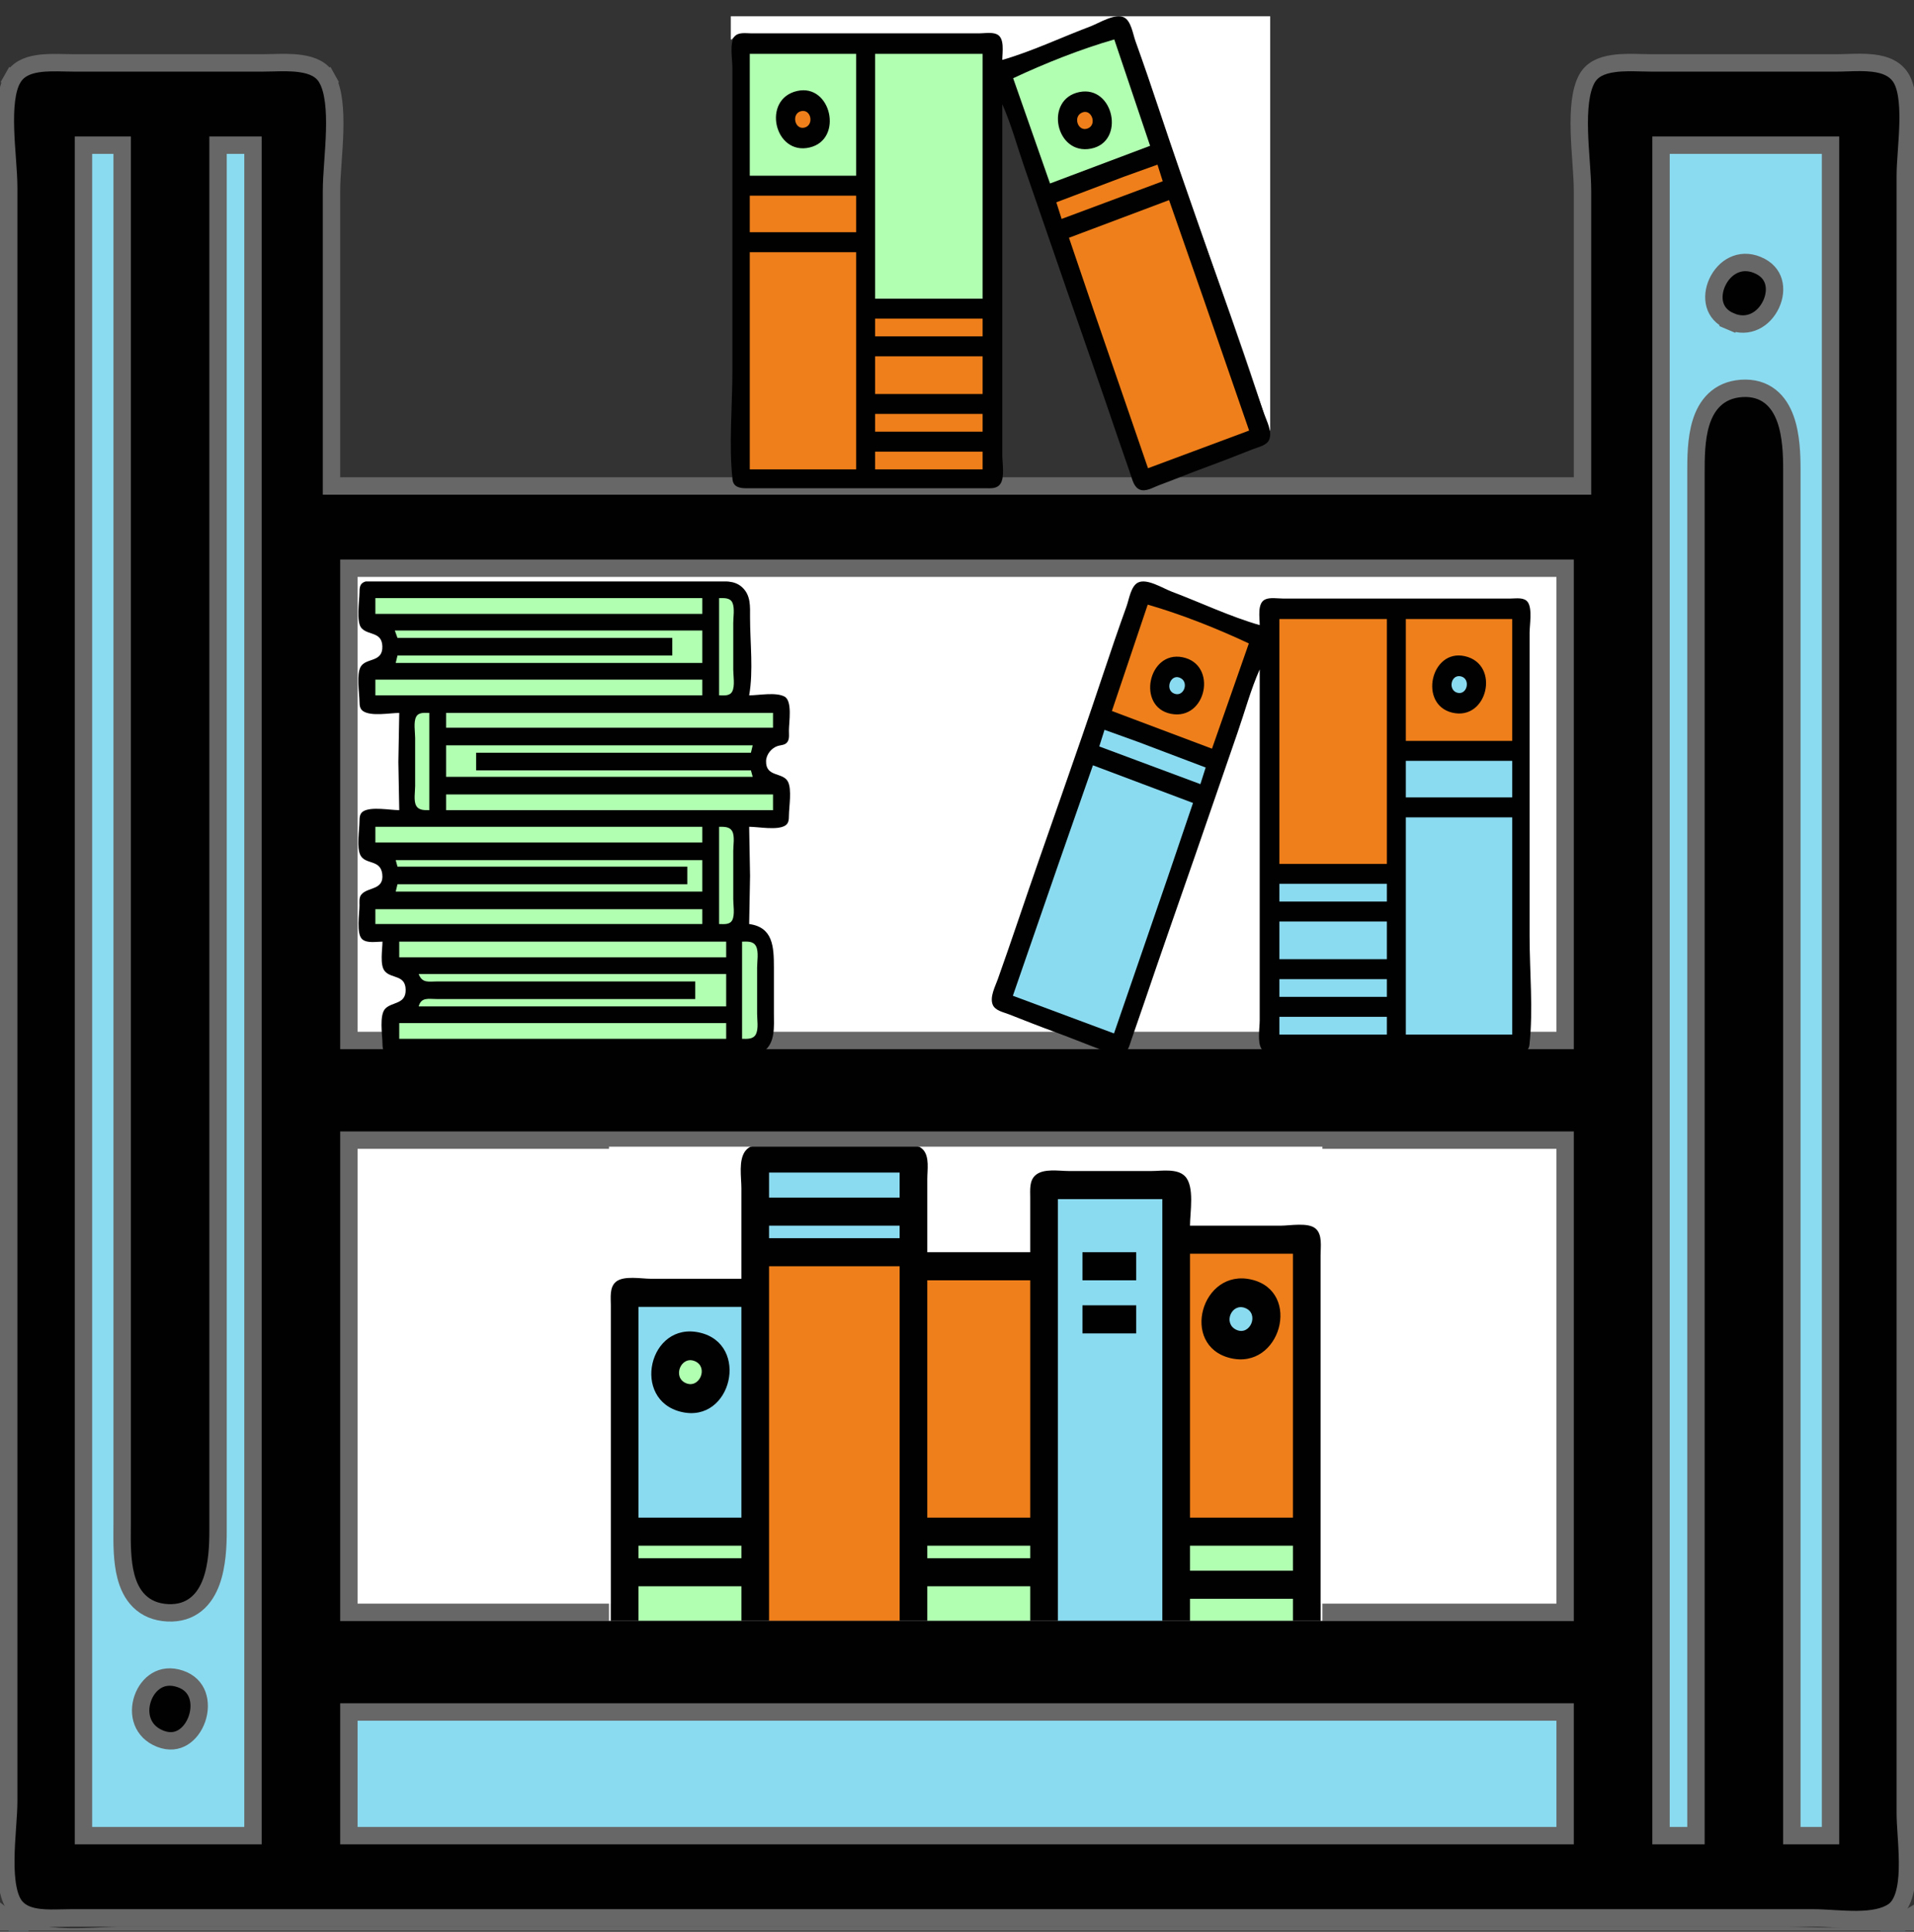 <svg width="110" height="111" viewBox="0 0 110 111" fill="none" xmlns="http://www.w3.org/2000/svg">
<rect x="0" y="0" width="110" height="111" fill="#333333" stroke="none"/>
<g clip-path="url(#clip0_546_5534)">
<path d="M90.949 27.424V27.924H90.449L54.785 27.924L22.344 27.924H19.551H19.051V27.424V10.993C19.051 10.512 19.089 9.946 19.13 9.362L19.136 9.275C19.176 8.71 19.217 8.124 19.233 7.546C19.268 6.299 19.179 5.21 18.8 4.526L19.236 4.284L18.8 4.526C18.51 4.001 17.985 3.753 17.273 3.652C16.744 3.577 16.2 3.591 15.664 3.605C15.454 3.61 15.245 3.616 15.039 3.616L4.297 3.616C4.102 3.616 3.907 3.611 3.713 3.607C3.187 3.595 2.669 3.583 2.168 3.66C1.513 3.762 1.016 4.003 0.718 4.53L0.283 4.283L0.718 4.53C0.547 4.833 0.432 5.249 0.369 5.76C0.306 6.267 0.297 6.837 0.316 7.431C0.333 7.99 0.374 8.556 0.414 9.099L0.421 9.198C0.462 9.763 0.5 10.31 0.5 10.768V26.748L0.5 85.718V103.499C0.5 103.907 0.465 104.411 0.428 104.937L0.42 105.062C0.379 105.643 0.339 106.259 0.335 106.86C0.33 107.462 0.362 108.03 0.46 108.515C0.558 109.006 0.714 109.365 0.923 109.596L0.923 109.596C1.245 109.951 1.701 110.117 2.272 110.182C2.688 110.229 3.104 110.22 3.532 110.21C3.713 110.206 3.896 110.201 4.082 110.201H12.676H47.481L92.383 110.201H104.199C104.548 110.201 104.934 110.224 105.32 110.246C105.356 110.248 105.392 110.25 105.428 110.253C105.856 110.277 106.289 110.3 106.713 110.297C107.577 110.289 108.308 110.17 108.816 109.82L108.816 109.82C109.079 109.638 109.275 109.341 109.41 108.919C109.546 108.495 109.608 107.979 109.624 107.414C109.64 106.851 109.611 106.264 109.576 105.703C109.57 105.607 109.564 105.512 109.557 105.417C109.528 104.967 109.5 104.534 109.5 104.174V86.393L109.5 25.848V10.093C109.5 9.684 109.535 9.189 109.571 8.677L109.574 8.634C109.611 8.098 109.65 7.535 109.66 6.983C109.669 6.429 109.648 5.904 109.572 5.446C109.495 4.984 109.367 4.63 109.19 4.388L109.19 4.388C108.844 3.914 108.314 3.704 107.636 3.625C107.155 3.57 106.676 3.585 106.188 3.601C105.957 3.608 105.724 3.616 105.488 3.616L94.961 3.616C94.755 3.616 94.547 3.61 94.337 3.605C93.801 3.591 93.256 3.577 92.728 3.652C92.016 3.753 91.49 4.001 91.2 4.526C90.822 5.21 90.733 6.299 90.767 7.546C90.783 8.124 90.824 8.71 90.864 9.274L90.87 9.362C90.911 9.946 90.949 10.512 90.949 10.993V27.424Z" fill="#010101" stroke="#676767"/>
<path d="M89.949 59.785V32.65L20.051 32.65V59.785L55.215 59.785V60.285C55.215 59.785 55.215 59.785 55.215 59.785H55.216H55.217H55.218H55.221H55.223H55.226H55.229H55.233H55.237H55.242H55.247H55.253H55.259H55.265H55.272H55.279H55.287H55.295H55.304H55.313H55.322H55.332H55.342H55.353H55.364H55.376H55.388H55.4H55.413H55.426H55.44H55.454H55.468H55.483H55.499H55.514H55.531H55.547H55.564H55.581H55.599H55.617H55.636H55.655H55.674H55.694H55.714H55.735H55.755H55.777H55.798H55.821H55.843H55.866H55.889H55.913H55.937H55.961H55.986H56.011H56.037H56.063H56.089H56.116H56.143H56.17H56.198H56.226H56.255H56.284H56.313H56.343H56.373H56.403H56.434H56.465H56.496H56.528H56.56H56.593H56.626H56.659H56.693H56.727H56.761H56.796H56.831H56.866H56.902H56.938H56.974H57.011H57.048H57.085H57.123H57.161H57.2H57.238H57.277H57.317H57.356H57.397H57.437H57.478H57.519H57.56H57.602H57.644H57.686H57.729H57.772H57.815H57.859H57.903H57.947H57.992H58.036H58.082H58.127H58.173H58.219H58.266H58.312H58.359H58.407H58.454H58.502H58.55H58.599H58.648H58.697H58.746H58.796H58.846H58.896H58.947H58.998H59.049H59.1H59.152H59.204H59.256H59.309H59.362H59.415H59.468H59.522H59.576H59.63H59.685H59.739H59.795H59.85H59.906H59.961H60.017H60.074H60.13H60.187H60.245H60.302H60.36H60.417H60.476H60.534H60.593H60.652H60.711H60.77H60.83H60.89H60.95H61.011H61.071H61.132H61.194H61.255H61.316H61.378H61.441H61.503H61.565H61.628H61.691H61.755H61.818H61.882H61.946H62.01H62.074H62.139H62.204H62.269H62.334H62.4H62.465H62.531H62.598H62.664H62.731H62.797H62.864H62.932H62.999H63.067H63.135H63.203H63.271H63.339H63.408H63.477H63.546H63.615H63.684H63.754H63.824H63.894H63.964H64.034H64.105H64.176H64.247H64.318H64.389H64.461H64.532H64.604H64.676H64.749H64.821H64.894H64.966H65.039H65.112H65.186H65.259H65.332H65.406H65.48H65.554H65.629H65.703H65.778H65.852H65.927H66.002H66.078H66.153H66.228H66.304H66.38H66.456H66.532H66.608H66.685H66.761H66.838H66.915H66.992H67.069H67.146H67.224H67.301H67.379H67.457H67.534H67.612H67.691H67.769H67.847H67.926H68.005H68.084H68.163H68.242H68.321H68.4H68.48H68.559H68.639H68.719H68.799H68.879H68.959H69.039H69.119H69.2H69.28H69.361H69.442H69.523H69.604H69.685H69.766H69.847H69.929H70.01H70.092H70.173H70.255H70.337H70.419H70.501H70.583H70.665H70.747H70.83H70.912H70.995H71.077H71.16H71.243H71.326H71.408H71.491H71.575H71.658H71.741H71.824H71.907H71.991H72.074H72.158H72.241H72.325H72.409H72.493H72.576H72.66H72.744H72.828H72.912H72.996H73.081H73.165H73.249H73.333H73.418H73.502H73.587H73.671H73.756H73.84H73.925H74.01H74.094H74.179H74.264H74.348H74.433H74.518H74.603H74.688H74.773H74.858H74.943H75.028H75.113H75.198H75.283H75.368H75.453H75.538H75.623H75.709H75.794H75.879H75.964H76.049H76.135H76.22H76.305H76.39H76.475H76.561H76.646H76.731H76.816H76.902H76.987H77.072H77.157H77.243H77.328H77.413H77.498H77.583H77.668H77.754H77.839H77.924H78.009H78.094H78.179H78.264H78.349H78.434H78.519H78.604H78.689H78.773H78.858H78.943H79.028H79.113H79.197H79.282H79.367H79.451H79.536H79.62H79.705H79.789H79.874H79.958H80.042H80.126H80.21H80.295H80.379H80.463H80.547H80.631H80.715H80.798H80.882H80.966H81.049H81.133H81.216H81.3H81.383H81.466H81.55H81.633H81.716H81.799H81.882H81.965H82.048H82.13H82.213H82.296H82.378H82.46H82.543H82.625H82.707H82.789H82.871H82.953H83.035H83.116H83.198H83.279H83.361H83.442H83.523H83.605H83.686H83.766H83.847H83.928H84.008H84.089H84.169H84.25H84.33H84.41H84.49H84.57H84.649H84.729H84.808H84.888H84.967H85.046H85.125H85.204H85.283H85.362H85.44H85.518H85.597H85.675H85.753H85.831H85.908H85.986H86.063H86.141H86.218H86.295H86.372H86.448H86.525H86.602H86.678H86.754H86.83H86.906H86.982H87.057H87.133H87.208H87.283H87.358H87.433H87.507H87.582H87.656H87.663H87.669H87.675H87.682H87.688H87.695H87.701H87.708H87.714H87.721H87.727H87.734H87.74H87.747H87.754H87.76H87.767H87.773H87.78H87.787H87.793H87.8H87.807H87.813H87.82H87.827H87.834H87.84H87.847H87.854H87.861H87.867H87.874H87.881H87.888H87.895H87.901H87.908H87.915H87.922H87.929H87.936H87.943H87.95H87.956H87.963H87.97H87.977H87.984H87.991H87.998H88.005H88.012H88.019H88.026H88.033H88.04H88.047H88.054H88.061H88.068H88.075H88.082H88.089H88.097H88.104H88.111H88.118H88.125H88.132H88.139H88.146H88.153H88.16H88.168H88.175H88.182H88.189H88.196H88.204H88.211H88.218H88.225H88.232H88.24H88.247H88.254H88.261H88.268H88.276H88.283H88.29H88.297H88.305H88.312H88.319H88.326H88.334H88.341H88.348H88.355H88.363H88.37H88.377H88.385H88.392H88.399H88.406H88.414H88.421H88.428H88.436H88.443H88.45H88.457H88.465H88.472H88.48H88.487H88.494H88.501H88.509H88.516H88.523H88.531H88.538H88.546H88.553H88.56H88.567H88.575H88.582H88.59H88.597H88.604H88.612H88.619H88.626H88.633H88.641H88.648H88.656H88.663H88.67H88.677H88.685H88.692H88.7H88.707H88.714H88.722H88.729H88.736H88.743H88.751H88.758H88.765H88.773H88.78H88.787H88.795H88.802H88.809H88.817H88.824H88.831H88.838H88.846H88.853H88.86H88.868H88.875H88.882H88.889H88.897H88.904H88.911H88.918H88.926H88.933H88.94H88.947H88.954H88.962H88.969H88.976H88.983H88.991H88.998H89.005H89.012H89.019H89.026H89.034H89.041H89.048H89.055H89.062H89.069H89.076H89.084H89.091H89.098H89.105H89.112H89.119H89.126H89.133H89.14H89.147H89.154H89.161H89.168H89.175H89.183H89.189H89.197H89.204H89.21H89.217H89.224H89.231H89.238H89.245H89.252H89.259H89.266H89.273H89.28H89.287H89.293H89.3H89.307H89.314H89.321H89.328H89.335H89.341H89.348H89.355H89.362H89.368H89.375H89.382H89.389H89.395H89.402H89.409H89.415H89.422H89.429H89.435H89.442H89.449H89.455H89.462H89.468H89.475H89.481H89.488H89.495H89.501H89.507H89.514H89.52H89.527H89.533H89.54H89.546H89.553H89.559H89.565H89.572H89.578H89.585H89.591H89.597H89.603H89.61H89.616H89.622H89.628H89.635H89.641H89.647H89.653H89.659H89.665H89.672H89.678H89.684H89.69H89.696H89.702H89.708H89.714H89.72H89.726H89.732H89.738H89.744H89.75H89.756H89.761H89.767H89.773H89.779H89.785H89.791H89.796H89.802H89.808H89.814H89.819H89.825H89.831H89.836H89.842H89.847H89.853H89.859H89.864H89.87H89.875H89.881H89.886H89.892H89.897H89.903H89.908H89.913H89.919H89.924H89.929H89.934H89.94H89.945H89.949ZM85.293 92.646H89.949L89.949 65.511H20.051L20.051 92.646H24.707H85.293Z" fill="white" stroke="#676767"/>
<g clip-path="url(#clip1_546_5534)">
<path d="M88 30.731V34.742H87.939C87.642 34.348 87.226 34.424 86.789 34.424H84.186H76.133H73.832C73.521 34.424 73.097 34.347 72.805 34.479C72.299 34.707 72.439 35.489 72.439 35.952C70.792 35.654 69.04 34.717 67.475 34.093C66.987 33.899 65.991 33.286 65.478 33.511C65.016 33.713 64.898 34.554 64.738 34.997C64.199 36.494 63.676 38.005 63.176 39.517C61.215 45.44 58.906 51.252 57.06 57.216H57V30.731L88 30.731Z" fill="white"/>
<path d="M72.397 35.919C72.397 35.493 72.245 34.665 72.705 34.447C72.989 34.312 73.42 34.392 73.725 34.392H76.018H84.046H86.822C87.127 34.392 87.592 34.303 87.803 34.598C88.075 34.977 87.908 35.907 87.908 36.364V41.134V53.789C87.908 55.825 88.119 58.001 87.902 60.022C87.854 60.468 87.482 60.529 87.124 60.531C86.279 60.535 85.434 60.531 84.589 60.531H75.536H73.363C73.055 60.531 72.702 60.572 72.502 60.269C72.25 59.887 72.397 59.071 72.397 58.623V54.425V38.463C71.883 39.62 71.543 40.888 71.126 42.088C70.318 44.418 69.521 46.753 68.712 49.083C67.719 51.944 66.712 54.8 65.74 57.669C65.502 58.37 65.253 59.066 65.015 59.767C64.909 60.081 64.82 60.478 64.49 60.61C64.146 60.748 63.722 60.479 63.404 60.362C62.495 60.026 61.598 59.656 60.688 59.322C59.779 58.989 58.874 58.633 57.972 58.278C57.673 58.16 57.188 58.072 57.051 57.726C56.875 57.281 57.197 56.681 57.343 56.27C57.748 55.129 58.145 53.983 58.534 52.836C60.125 48.141 61.819 43.485 63.384 38.781C63.822 37.462 64.274 36.144 64.744 34.838C64.89 34.43 64.993 33.682 65.399 33.476C65.912 33.215 66.837 33.807 67.327 33.991C69.006 34.623 70.678 35.424 72.397 35.919Z" fill="#010101"/>
<path d="M71.773 36.971L69.654 43.019L63.902 40.854L65.961 34.742C67.887 35.295 69.949 36.116 71.773 36.971ZM86.91 35.57V42.573H80.795V35.57H86.91ZM79.705 35.57V49.64H73.529V35.57H79.705Z" fill="#EF7F1A"/>
<path d="M84.186 37.704C86.242 38.165 85.495 41.439 83.459 40.948C81.514 40.478 82.231 37.265 84.186 37.704ZM67.959 37.764C70.003 38.17 69.34 41.422 67.293 41.015C65.309 40.621 65.988 37.374 67.959 37.764Z" fill="#010101"/>
<path d="M83.943 38.86C84.534 38.979 84.341 39.951 83.763 39.807C83.209 39.668 83.373 38.746 83.943 38.86ZM67.776 38.931C68.375 39.138 68.054 40.088 67.477 39.852C66.948 39.635 67.252 38.749 67.776 38.931ZM69.291 44.101L68.988 45.056L63.176 42.891L63.478 41.936L65.416 42.633L69.291 44.101ZM86.91 43.719V45.82H80.795V43.719H86.91ZM68.564 46.138L67.115 50.404L64.023 59.381L58.211 57.216L60.833 49.64L62.812 43.974L68.564 46.138ZM86.91 46.966V59.444H80.795V46.966H86.91ZM79.705 50.786V51.804H73.529V50.786H79.705ZM79.705 52.95V55.115H73.529V52.95H79.705ZM79.705 56.261V57.28H73.529V56.261H79.705ZM79.705 58.426V59.444H73.529V58.426H79.705Z" fill="#8BDBF0"/>
</g>
<g clip-path="url(#clip2_546_5534)">
<path d="M42 -1.745V2.266H42.06C42.358 1.872 42.774 1.948 43.211 1.948L45.815 1.948L53.867 1.948L56.168 1.948C56.479 1.948 56.903 1.871 57.195 2.003C57.701 2.231 57.56 3.013 57.56 3.476C59.208 3.178 60.96 2.241 62.525 1.617C63.013 1.423 64.009 0.81 64.522 1.035C64.984 1.237 65.102 2.078 65.262 2.521C65.801 4.018 66.324 5.529 66.824 7.041C68.785 12.964 71.094 18.776 72.939 24.74H73V-1.745L42 -1.745Z" fill="white"/>
<path d="M57.603 3.443C57.603 3.017 57.755 2.189 57.295 1.971C57.011 1.836 56.58 1.916 56.275 1.916L53.982 1.916L45.954 1.916L43.178 1.916C42.873 1.916 42.408 1.827 42.197 2.122C41.925 2.501 42.092 3.431 42.092 3.888V8.658V21.313C42.092 23.349 41.881 25.524 42.098 27.546C42.146 27.991 42.518 28.052 42.876 28.055C43.721 28.059 44.566 28.055 45.411 28.055H54.464L56.637 28.055C56.945 28.055 57.298 28.096 57.498 27.793C57.75 27.411 57.603 26.595 57.603 26.147V21.949V5.987C58.117 7.144 58.457 8.412 58.873 9.612C59.682 11.942 60.479 14.277 61.288 16.607C62.281 19.468 63.288 22.324 64.26 25.193C64.498 25.894 64.747 26.59 64.985 27.291C65.091 27.605 65.18 28.002 65.51 28.134C65.854 28.272 66.278 28.003 66.596 27.886C67.505 27.55 68.402 27.18 69.312 26.846C70.221 26.513 71.126 26.157 72.028 25.802C72.327 25.684 72.811 25.596 72.948 25.25C73.125 24.805 72.803 24.205 72.657 23.794C72.252 22.653 71.855 21.506 71.466 20.359C69.875 15.665 68.181 11.008 66.616 6.305C66.178 4.986 65.726 3.668 65.256 2.362C65.11 1.954 65.007 1.206 64.601 1C64.088 0.739 63.163 1.331 62.673 1.515C60.994 2.147 59.322 2.948 57.603 3.443Z" fill="#010101"/>
<path d="M58.227 4.495L60.346 10.543L66.098 8.378L64.039 2.266C62.113 2.819 60.051 3.64 58.227 4.495ZM43.09 3.094V10.097H49.205V3.094L43.09 3.094ZM50.295 3.094V17.164H56.471V3.094L50.295 3.094Z" fill="#B1FFB1"/>
<path d="M45.815 5.228C43.758 5.689 44.505 8.963 46.541 8.472C48.486 8.002 47.769 4.789 45.815 5.228ZM62.041 5.288C59.997 5.694 60.66 8.946 62.707 8.539C64.691 8.145 64.012 4.897 62.041 5.288Z" fill="#010101"/>
<path d="M46.057 6.384C45.466 6.502 45.659 7.475 46.237 7.331C46.791 7.192 46.627 6.27 46.057 6.384ZM62.224 6.454C61.625 6.662 61.946 7.612 62.523 7.376C63.052 7.159 62.748 6.273 62.224 6.454ZM60.709 11.625L61.012 12.58L66.824 10.415L66.522 9.46L64.584 10.157L60.709 11.625ZM43.09 11.243V13.344H49.205V11.243H43.09ZM61.435 13.662L62.886 17.928L65.977 26.904L71.789 24.74L69.167 17.164L67.188 11.498L61.435 13.662ZM43.09 14.49V26.968H49.205V14.49H43.09ZM50.295 18.31V19.328H56.471V18.31H50.295ZM50.295 20.474V22.639H56.471V20.474H50.295ZM50.295 23.785V24.804H56.471V23.785H50.295ZM50.295 25.95V26.968H56.471V25.95H50.295Z" fill="#EF7F1A"/>
</g>
<path d="M102.98 42.054L102.98 105.475H105.203L105.203 8.342L95.461 8.342L95.461 105.475H97.469L97.469 42.279V27.199C97.469 27.179 97.469 27.16 97.469 27.14C97.469 26.342 97.468 25.236 97.754 24.302C97.903 23.816 98.139 23.341 98.524 22.973C98.917 22.597 99.434 22.364 100.082 22.318L100.082 22.318C100.75 22.272 101.304 22.439 101.739 22.78C102.163 23.113 102.432 23.579 102.607 24.06C102.952 25.01 102.98 26.171 102.98 26.974V42.054ZM14.539 105.475L14.539 8.342H12.531L12.531 72.664V87.969C12.531 88.778 12.492 89.935 12.142 90.889C11.965 91.371 11.695 91.838 11.278 92.176C10.85 92.523 10.304 92.704 9.644 92.672C8.95 92.638 8.403 92.398 7.996 91.995C7.599 91.602 7.37 91.092 7.235 90.574C7.004 89.694 7.012 88.657 7.018 87.863C7.019 87.742 7.02 87.627 7.02 87.519V72.439L7.02 8.342H4.797L4.797 105.475H14.539Z" fill="#8BDBF0" stroke="#676767"/>
<path d="M100.997 15.224L100.997 15.224C99.988 14.807 99.096 15.355 98.694 16.223C98.496 16.653 98.445 17.118 98.558 17.513C98.666 17.892 98.935 18.245 99.462 18.469L99.267 18.929L99.462 18.469C100.482 18.901 101.385 18.351 101.79 17.479C101.99 17.046 102.04 16.579 101.924 16.183C101.813 15.803 101.539 15.447 100.997 15.224Z" fill="#010101" stroke="#676767"/>
<path d="M10.358 96.467L10.358 96.467C9.806 96.279 9.352 96.358 9.001 96.565C8.639 96.78 8.353 97.152 8.201 97.596C7.897 98.487 8.164 99.496 9.207 99.906L9.207 99.906C9.731 100.111 10.165 100.04 10.51 99.832C10.869 99.615 11.163 99.226 11.322 98.761C11.481 98.296 11.491 97.799 11.341 97.388C11.195 96.991 10.893 96.649 10.358 96.467Z" fill="#010101" stroke="#676767"/>
<path d="M20.051 105.475L89.949 105.475V98.372L20.051 98.372V105.475ZM0.5 113.577L109.5 113.577V110.316C108.529 110.889 107.502 111.126 106.465 111.214C105.614 111.287 104.708 111.258 103.824 111.23C103.367 111.216 102.915 111.201 102.48 111.201H87.012L24.922 111.201H7.09C6.669 111.201 6.227 111.224 5.758 111.248C5.611 111.255 5.462 111.263 5.309 111.27C4.682 111.299 4.021 111.319 3.375 111.272C2.367 111.2 1.346 110.964 0.5 110.319V113.577Z" fill="#8BDBF0" stroke="#676767"/>
<g clip-path="url(#clip3_546_5534)">
<path d="M78.103 58.944V93.751C77.399 93.301 76.702 93.392 75.895 93.392V76.437V72.311C75.895 71.781 76.017 71.049 75.596 70.645C75.162 70.229 74.152 70.427 73.6 70.427H68.391C68.391 69.632 68.667 68.173 68.025 67.583C67.541 67.139 66.693 67.287 66.095 67.287H61.416C60.828 67.287 59.971 67.135 59.508 67.594C59.16 67.938 59.208 68.45 59.208 68.901V71.952H53.293V67.825C53.293 67.297 53.415 66.579 53.059 66.141C52.58 65.553 51.483 65.762 50.821 65.762H45.082C44.41 65.762 43.4 65.564 42.901 66.132C42.439 66.66 42.609 67.623 42.609 68.274V73.477H37.4C36.833 73.477 35.854 73.284 35.404 73.707C35.014 74.075 35.105 74.694 35.105 75.181V78.769L35.105 93.392C34.298 93.392 33.601 93.301 32.897 93.751L32.897 58.944L78.103 58.944Z" fill="white"/>
<path d="M53.293 71.952H59.208V68.812C59.208 68.379 59.148 67.844 59.508 67.529C59.97 67.125 60.852 67.287 61.415 67.287H66.183C66.757 67.287 67.651 67.128 68.099 67.583C68.671 68.164 68.39 69.671 68.39 70.427H73.6C74.129 70.427 75.16 70.228 75.596 70.583C76.016 70.925 75.895 71.651 75.895 72.131V76.258V93.392H35.105V78.59V75.002C35.105 74.559 35.019 73.96 35.404 73.647C35.852 73.282 36.858 73.477 37.4 73.477H42.609V68.273C42.609 67.648 42.432 66.66 42.836 66.132C43.291 65.537 44.429 65.762 45.081 65.762H50.909C51.52 65.762 52.598 65.557 53.058 66.068C53.425 66.476 53.293 67.228 53.293 67.735V71.952Z" fill="#010101"/>
<path d="M51.703 67.376V68.812H44.199V67.376H51.703ZM66.801 68.901V93.392H60.797V68.901H66.801ZM51.703 70.427V71.144H44.199V70.427H51.703Z" fill="#8BDBF0"/>
<path d="M65.3 71.952V73.566H62.21V71.952H65.3Z" fill="#010101"/>
<path d="M74.306 72.041V87.202H68.391V72.041H74.306ZM51.704 72.759V93.392H44.199V72.759H51.704Z" fill="#EF7F1A"/>
<path d="M71.922 73.524C74.848 74.207 73.592 78.761 70.686 78.03C67.807 77.306 69.05 72.854 71.922 73.524Z" fill="#010101"/>
<path d="M59.208 73.566V87.202H53.292V73.566H59.208Z" fill="#EF7F1A"/>
<path d="M65.3 75.002V76.617H62.21V75.002H65.3Z" fill="#010101"/>
<path d="M71.565 75.159C72.393 75.486 71.845 76.79 71.044 76.405C70.277 76.036 70.779 74.848 71.565 75.159ZM42.609 75.092V87.202H36.694V75.092H42.609Z" fill="#8BDBF0"/>
<path d="M40.226 76.574C43.108 77.246 42.051 81.803 39.166 81.13C36.248 80.45 37.289 75.889 40.226 76.574Z" fill="#010101"/>
<path d="M39.951 78.219C40.715 78.558 40.215 79.788 39.439 79.483C38.615 79.158 39.137 77.857 39.951 78.219ZM74.306 88.817V90.252H68.391V88.817H74.306ZM59.208 88.817V89.534H53.293V88.817H59.208ZM42.61 88.817V89.534H36.694V88.817H42.61ZM59.208 91.149V93.392H53.293V91.149H59.208ZM42.61 91.149V93.392H36.694V91.149H42.61ZM74.306 91.867V93.392H68.391V91.867H74.306Z" fill="#B1FFB1"/>
</g>
<g clip-path="url(#clip4_546_5534)">
<path d="M43.055 39.954C43.611 39.954 44.585 39.758 45.085 40.024C45.553 40.274 45.34 41.505 45.34 41.976C45.34 42.174 45.376 42.426 45.273 42.603C45.141 42.83 44.892 42.799 44.68 42.87C44.339 42.984 44.036 43.348 44.027 43.731C44.004 44.672 44.986 44.356 45.28 44.907C45.521 45.358 45.343 46.358 45.34 46.87C45.339 47.089 45.327 47.314 45.127 47.438C44.667 47.725 43.586 47.508 43.055 47.508L43.106 50.328L43.055 53.094C44.425 53.277 44.477 54.395 44.477 55.595V58.202C44.477 58.979 44.577 59.936 43.867 60.43C43.421 60.741 42.853 60.649 42.344 60.649H39.196H27.11H23.453C23.112 60.649 22.412 60.788 22.147 60.525C21.996 60.376 21.983 60.161 21.981 59.957C21.975 59.466 21.784 58.318 22.147 57.952C22.544 57.553 23.326 57.717 23.314 56.872C23.302 55.991 22.48 56.25 22.108 55.795C21.819 55.441 21.981 54.547 21.981 54.105C21.643 54.105 21.098 54.213 20.82 53.971C20.462 53.66 20.66 52.483 20.66 52.03C20.66 51.83 20.628 51.581 20.757 51.413C21.111 50.95 22.084 51.175 21.969 50.222C21.866 49.373 21.009 49.691 20.72 49.152C20.479 48.701 20.657 47.701 20.66 47.189C20.662 46.971 20.673 46.746 20.873 46.621C21.333 46.334 22.415 46.551 22.946 46.551L22.895 43.785L22.946 40.965C22.401 40.965 21.34 41.177 20.869 40.862C20.685 40.739 20.663 40.536 20.661 40.327C20.654 39.813 20.474 38.761 20.727 38.315C21.032 37.78 22.007 38.086 21.974 37.135C21.944 36.288 21.176 36.518 20.784 36.101C20.455 35.751 20.658 34.519 20.66 34.049C20.662 33.831 20.664 33.594 20.869 33.473C21.2 33.278 21.862 33.411 22.235 33.411H25.535H37.621H41.024C41.589 33.411 42.189 33.321 42.648 33.741C43.158 34.207 43.106 34.842 43.106 35.485C43.106 36.921 43.305 38.543 43.055 39.954Z" fill="#010101"/>
<path d="M41.328 39.954V34.368C41.598 34.368 41.963 34.328 42.097 34.64C42.231 34.953 42.141 35.466 42.141 35.805V38.465C42.141 38.818 42.25 39.421 42.081 39.736C41.933 40.011 41.583 39.954 41.328 39.954ZM40.363 34.368V35.273H21.574V34.368H40.363ZM40.363 36.23V38.092H22.742L22.844 37.667H38.637V36.656H22.844L22.691 36.23H40.363ZM40.363 39.05V39.954H21.574V39.05H40.363ZM44.426 40.965V41.816H25.637V40.965H44.426ZM24.672 40.965V46.551C24.402 46.551 24.062 46.573 23.912 46.282C23.766 46 23.859 45.482 23.859 45.168V42.401C23.859 42.061 23.756 41.488 23.919 41.184C24.067 40.908 24.417 40.965 24.672 40.965ZM43.258 42.827L43.156 43.252H27.363V44.263H43.156L43.258 44.636H25.637V42.827H43.258ZM44.426 45.647V46.551H25.637V45.647H44.426ZM41.328 53.094V47.508C41.598 47.509 41.938 47.486 42.088 47.777C42.234 48.06 42.141 48.578 42.141 48.892V51.658C42.141 51.999 42.244 52.572 42.081 52.876C41.933 53.151 41.583 53.094 41.328 53.094ZM40.363 47.508V48.413H21.574L21.574 47.508H40.363ZM40.363 49.424V51.232H22.742L22.844 50.807H39.5V49.796H22.844L22.742 49.424H40.363ZM40.363 52.243V53.094H21.574V52.243H40.363ZM42.648 59.691V54.105C42.938 54.105 43.291 54.057 43.452 54.374C43.612 54.688 43.512 55.247 43.512 55.595V58.255C43.512 58.597 43.601 59.111 43.445 59.422C43.29 59.731 42.931 59.691 42.648 59.691ZM41.734 54.105V55.01H22.945V54.105H41.734ZM41.734 55.967V57.829H24.062C24.206 57.285 24.625 57.404 25.078 57.404H27.871H39.957V56.393H27.871H25.129C24.636 56.393 24.265 56.51 24.062 55.967H41.734ZM41.734 58.787V59.691H22.945V58.787H41.734Z" fill="#B1FFB1"/>
</g>
</g>
<defs>
<clipPath id="clip0_546_5534">
<rect width="110" height="110" fill="white" transform="matrix(-1 0 0 1 110 0.935)"/>
</clipPath>
<clipPath id="clip1_546_5534">
<rect width="31" height="27.238" fill="white" transform="matrix(-1 0 0 1 88 33.411)"/>
</clipPath>
<clipPath id="clip2_546_5534">
<rect width="31" height="27.238" fill="white" transform="translate(42 0.935)"/>
</clipPath>
<clipPath id="clip3_546_5534">
<rect width="41" height="27.238" fill="white" transform="matrix(-1 0 0 1 76 65.887)"/>
</clipPath>
<clipPath id="clip4_546_5534">
<rect width="26" height="27.238" fill="white" transform="matrix(-1 0 0 1 46 33.411)"/>
</clipPath>
</defs>
</svg>
